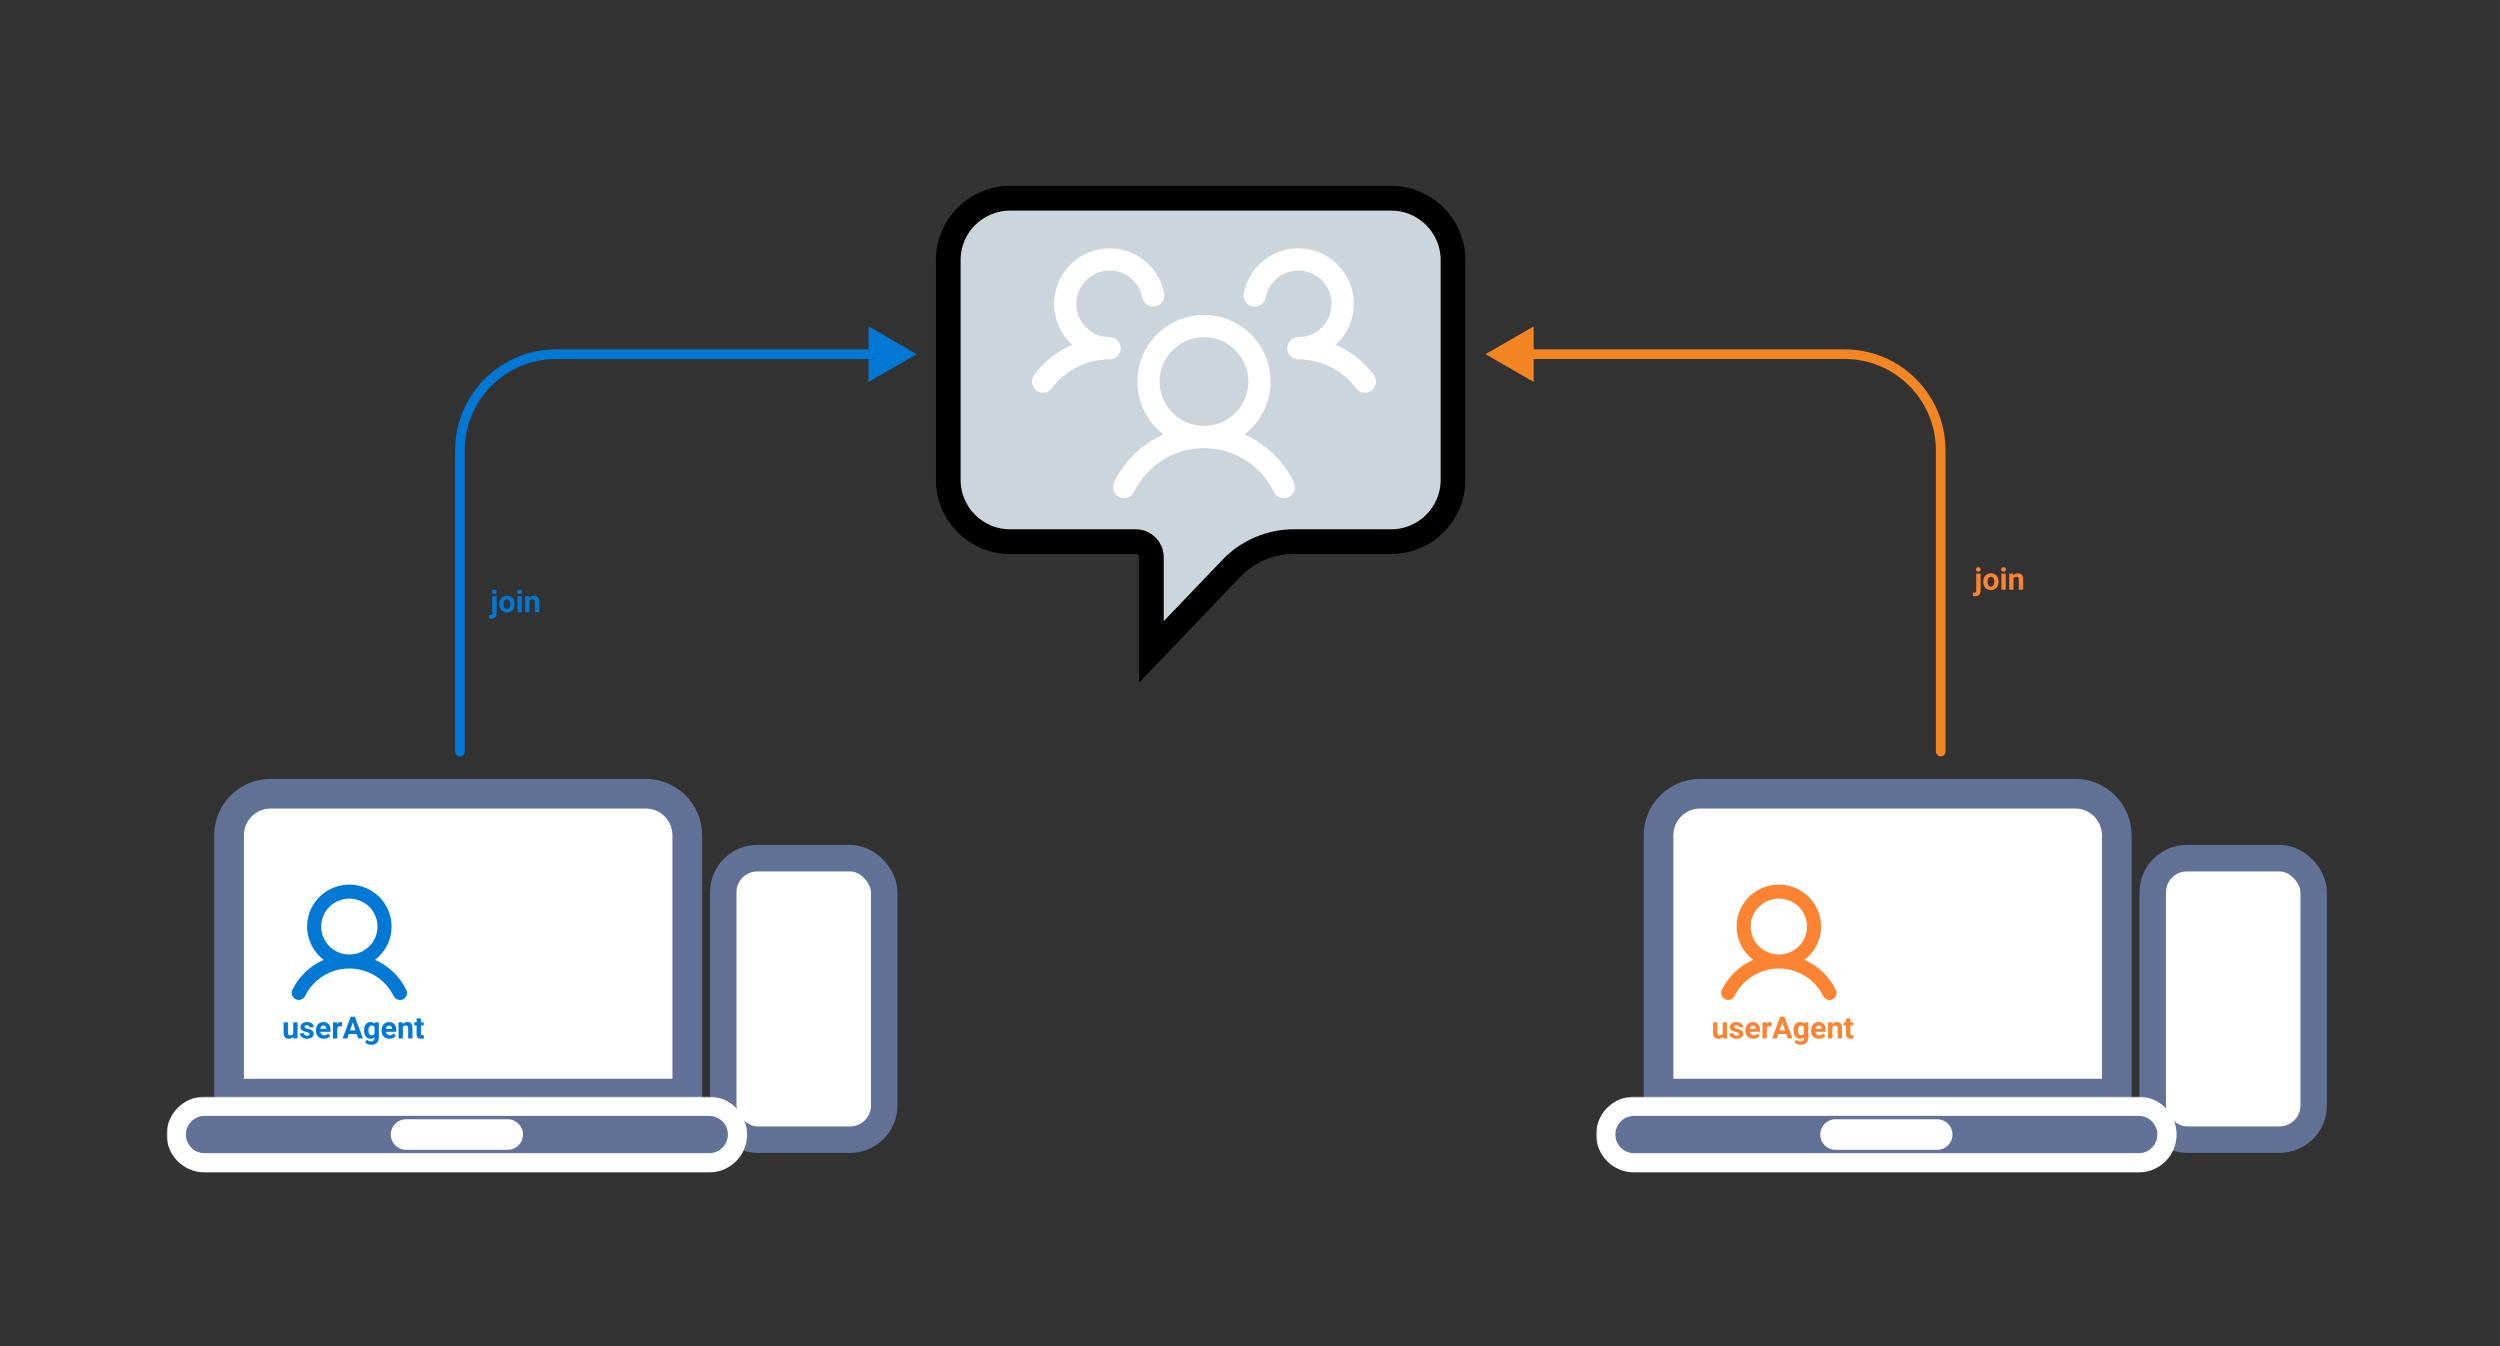 <svg width="780" height="420" viewBox="0 0 780 420" fill="none" xmlns="http://www.w3.org/2000/svg">
<rect x="0" y="0" width="780" height="420" fill="#333333" stroke="none"/>
<path d="M295.856 81.136C295.856 70.488 304.488 61.856 315.136 61.856H434.059C444.707 61.856 453.339 70.488 453.339 81.136V149.712C453.339 160.36 444.707 168.992 434.059 168.992H403.699C396.337 168.992 389.295 171.999 384.203 177.317L359.231 203.397V173.848C359.231 171.167 357.056 168.992 354.374 168.992H315.136C304.488 168.992 295.856 160.36 295.856 149.712V81.136Z" fill="#CDD5DC" stroke="black" stroke-width="7.712"/>
<path d="M427.926 121.817C427.192 122.369 426.268 122.606 425.359 122.477C424.45 122.347 423.629 121.862 423.078 121.128C420.99 118.323 418.274 116.047 415.146 114.483C412.018 112.919 408.567 112.112 405.071 112.125C404.152 112.125 403.272 111.76 402.622 111.111C401.973 110.462 401.608 109.581 401.608 108.663C401.608 107.744 401.973 106.864 402.622 106.214C403.272 105.565 404.152 105.2 405.071 105.2C407.041 105.2 408.971 104.638 410.635 103.582C412.299 102.526 413.628 101.018 414.467 99.235C415.306 97.452 415.62 95.467 415.374 93.512C415.127 91.556 414.329 89.712 413.073 88.193C411.817 86.674 410.155 85.544 408.281 84.934C406.407 84.325 404.398 84.261 402.489 84.75C400.58 85.239 398.85 86.261 397.5 87.697C396.15 89.133 395.236 90.923 394.866 92.859C394.694 93.761 394.171 94.558 393.412 95.075C392.653 95.592 391.72 95.786 390.818 95.614C389.915 95.443 389.118 94.92 388.602 94.161C388.085 93.402 387.891 92.469 388.062 91.566C388.574 88.872 389.72 86.338 391.403 84.173C393.087 82.007 395.261 80.273 397.746 79.113C400.232 77.953 402.957 77.4 405.698 77.499C408.439 77.599 411.117 78.348 413.512 79.685C415.906 81.023 417.949 82.91 419.471 85.191C420.994 87.473 421.952 90.083 422.268 92.808C422.583 95.532 422.247 98.293 421.287 100.862C420.327 103.431 418.77 105.735 416.744 107.585C421.453 109.622 425.546 112.857 428.615 116.969C428.888 117.332 429.087 117.746 429.2 118.186C429.313 118.627 429.339 119.085 429.275 119.535C429.211 119.986 429.059 120.419 428.827 120.81C428.596 121.202 428.29 121.544 427.926 121.817H427.926ZM403.666 150.426C403.87 150.836 403.991 151.281 404.022 151.737C404.052 152.193 403.992 152.651 403.845 153.084C403.698 153.517 403.467 153.916 403.164 154.259C402.862 154.602 402.495 154.882 402.084 155.082C401.673 155.282 401.226 155.399 400.77 155.426C400.314 155.453 399.857 155.389 399.425 155.238C398.993 155.088 398.596 154.853 398.256 154.548C397.915 154.243 397.639 153.873 397.442 153.46C395.452 149.372 392.352 145.926 388.497 143.515C384.642 141.103 380.186 139.825 375.639 139.825C371.092 139.825 366.636 141.103 362.781 143.515C358.926 145.926 355.826 149.372 353.836 153.46C353.434 154.286 352.72 154.918 351.852 155.217C350.984 155.516 350.032 155.458 349.207 155.056C348.381 154.654 347.749 153.94 347.45 153.072C347.151 152.203 347.209 151.252 347.611 150.426C350.815 143.791 356.276 138.512 363.017 135.536C359.567 132.897 357.031 129.243 355.765 125.088C354.5 120.933 354.568 116.486 355.961 112.372C357.354 108.258 360.002 104.684 363.531 102.152C367.061 99.621 371.295 98.26 375.639 98.26C379.982 98.26 384.217 99.621 387.747 102.152C391.276 104.684 393.924 108.258 395.317 112.372C396.71 116.486 396.778 120.933 395.513 125.088C394.247 129.243 391.711 132.897 388.261 135.536C395.002 138.512 400.463 143.791 403.667 150.426H403.666ZM375.639 132.9C378.378 132.9 381.056 132.088 383.334 130.566C385.611 129.044 387.387 126.881 388.435 124.35C389.483 121.82 389.757 119.035 389.223 116.348C388.689 113.661 387.369 111.194 385.432 109.257C383.495 107.32 381.028 106.001 378.341 105.466C375.654 104.932 372.869 105.206 370.339 106.254C367.808 107.303 365.645 109.078 364.123 111.355C362.601 113.633 361.789 116.311 361.789 119.05C361.793 122.722 363.253 126.242 365.85 128.839C368.446 131.435 371.967 132.896 375.639 132.9ZM349.67 108.663C349.67 107.744 349.305 106.864 348.656 106.214C348.006 105.565 347.126 105.2 346.207 105.2C344.237 105.2 342.307 104.638 340.643 103.582C338.979 102.526 337.65 101.018 336.811 99.235C335.972 97.452 335.657 95.467 335.904 93.512C336.151 91.557 336.949 89.712 338.205 88.193C339.461 86.674 341.122 85.544 342.996 84.935C344.871 84.325 346.879 84.261 348.788 84.75C350.697 85.239 352.428 86.261 353.778 87.697C355.128 89.133 356.042 90.923 356.412 92.858C356.593 93.752 357.118 94.538 357.874 95.046C358.631 95.555 359.557 95.745 360.452 95.575C361.348 95.405 362.14 94.888 362.657 94.138C363.174 93.388 363.375 92.464 363.215 91.566C362.703 88.872 361.558 86.338 359.874 84.172C358.191 82.007 356.017 80.273 353.531 79.112C351.046 77.952 348.32 77.399 345.579 77.498C342.838 77.598 340.16 78.347 337.765 79.684C335.371 81.022 333.328 82.909 331.806 85.191C330.283 87.472 329.325 90.083 329.009 92.808C328.694 95.532 329.03 98.293 329.991 100.862C330.951 103.431 332.509 105.736 334.534 107.585C329.825 109.622 325.732 112.857 322.663 116.97C322.39 117.333 322.191 117.747 322.078 118.187C321.965 118.628 321.939 119.086 322.003 119.536C322.132 120.446 322.617 121.266 323.352 121.818C324.086 122.369 325.009 122.607 325.918 122.477C326.828 122.348 327.648 121.863 328.2 121.129C330.287 118.323 333.004 116.047 336.132 114.483C339.259 112.919 342.71 112.112 346.207 112.125C347.126 112.125 348.006 111.76 348.656 111.111C349.305 110.462 349.67 109.581 349.67 108.663Z" fill="white"/>
<rect x="225.655" y="267.757" width="50.215" height="87.806" rx="10.63" fill="white" stroke="#617296" stroke-width="8.26"/>
<path d="M84.464 247.63H201.429C208.613 247.63 214.432 253.45 214.432 260.626V341.186H71.461V260.626C71.461 253.45 77.281 247.63 84.464 247.63Z" fill="white" stroke="#617296" stroke-width="9.26"/>
<path d="M126.77 308.848C126.899 309.106 126.976 309.386 126.995 309.674C127.014 309.961 126.976 310.249 126.883 310.521C126.79 310.794 126.643 311.045 126.451 311.261C126.26 311.477 126.027 311.653 125.766 311.78C125.506 311.906 125.223 311.979 124.933 311.996C124.644 312.013 124.354 311.973 124.08 311.878C123.806 311.783 123.554 311.635 123.339 311.443C123.123 311.251 122.947 311.018 122.822 310.759C121.56 308.184 119.595 306.014 117.15 304.496C114.705 302.978 111.88 302.173 108.996 302.173C106.112 302.173 103.287 302.978 100.842 304.496C98.397 306.014 96.432 308.184 95.17 310.759C94.915 311.278 94.462 311.676 93.911 311.865C93.361 312.053 92.757 312.017 92.234 311.763C91.71 311.51 91.31 311.06 91.12 310.514C90.93 309.967 90.967 309.368 91.222 308.848C93.254 304.67 96.717 301.346 100.992 299.472C98.804 297.81 97.196 295.51 96.393 292.893C95.59 290.277 95.634 287.477 96.517 284.886C97.401 282.296 99.08 280.045 101.318 278.451C103.556 276.857 106.242 276 108.996 276C111.751 276 114.436 276.857 116.674 278.451C118.913 280.045 120.591 282.296 121.475 284.886C122.358 287.477 122.402 290.277 121.599 292.893C120.796 295.51 119.188 297.81 117 299.472C121.275 301.346 124.738 304.67 126.77 308.848ZM108.996 297.812C110.733 297.812 112.431 297.301 113.876 296.342C115.32 295.384 116.446 294.022 117.111 292.429C117.775 290.835 117.949 289.082 117.61 287.39C117.272 285.698 116.435 284.144 115.207 282.925C113.978 281.705 112.413 280.874 110.71 280.538C109.006 280.201 107.24 280.374 105.635 281.034C104.03 281.694 102.658 282.812 101.693 284.246C100.728 285.68 100.213 287.366 100.213 289.091C100.216 291.403 101.142 293.62 102.788 295.255C104.435 296.89 106.667 297.81 108.996 297.812Z" fill="#0078D4"/>
<mask id="path-6-outside-1_863_6447" maskUnits="userSpaceOnUse" x="52" y="342.16" width="182" height="24" fill="black">
<rect fill="white" x="52" y="342.16" width="182" height="24"/>
<path fill-rule="evenodd" clip-rule="evenodd" d="M63.814 345.16C58.946 345.16 55 349.106 55 353.974C55 358.841 58.946 362.787 63.814 362.787H221.283C226.151 362.787 230.097 358.841 230.097 353.974C230.097 349.106 226.151 345.16 221.283 345.16H63.814ZM126.684 355.736C125.71 355.736 124.921 354.947 124.921 353.974C124.921 353 125.71 352.211 126.684 352.211H158.413C159.386 352.211 160.175 353 160.175 353.974C160.175 354.947 159.386 355.736 158.413 355.736H126.684Z"/>
</mask>
<path fill-rule="evenodd" clip-rule="evenodd" d="M63.814 345.16C58.946 345.16 55 349.106 55 353.974C55 358.841 58.946 362.787 63.814 362.787H221.283C226.151 362.787 230.097 358.841 230.097 353.974C230.097 349.106 226.151 345.16 221.283 345.16H63.814ZM126.684 355.736C125.71 355.736 124.921 354.947 124.921 353.974C124.921 353 125.71 352.211 126.684 352.211H158.413C159.386 352.211 160.175 353 160.175 353.974C160.175 354.947 159.386 355.736 158.413 355.736H126.684Z" fill="#617296"/>
<path d="M58 353.974C58 350.763 60.603 348.16 63.814 348.16V342.16C57.289 342.16 52 347.449 52 353.974H58ZM63.814 359.787C60.603 359.787 58 357.185 58 353.974H52C52 360.498 57.289 365.787 63.814 365.787V359.787ZM221.283 359.787H63.814V365.787H221.283V359.787ZM227.097 353.974C227.097 357.184 224.494 359.787 221.283 359.787V365.787C227.807 365.787 233.097 360.498 233.097 353.974H227.097ZM221.283 348.16C224.494 348.16 227.097 350.763 227.097 353.974H233.097C233.097 347.449 227.808 342.16 221.283 342.16V348.16ZM63.814 348.16H221.283V342.16H63.814V348.16ZM121.921 353.974C121.921 356.604 124.053 358.736 126.684 358.736V352.736C127.367 352.736 127.921 353.29 127.921 353.974H121.921ZM126.684 349.211C124.053 349.211 121.921 351.343 121.921 353.974H127.921C127.921 354.657 127.367 355.211 126.684 355.211V349.211ZM158.413 349.211H126.684V355.211H158.413V349.211ZM163.175 353.974C163.175 351.343 161.043 349.211 158.413 349.211V355.211C157.729 355.211 157.175 354.657 157.175 353.974H163.175ZM158.413 358.736C161.043 358.736 163.175 356.604 163.175 353.974H157.175C157.175 353.29 157.729 352.736 158.413 352.736V358.736ZM126.684 358.736H158.413V352.736H126.684V358.736Z" fill="white" mask="url(#path-6-outside-1_863_6447)"/>
<path d="M91.53 323.488C91.198 323.891 90.739 324.093 90.153 324.093C89.614 324.093 89.201 323.938 88.916 323.628C88.634 323.318 88.49 322.864 88.484 322.265V318.968H89.828V322.219C89.828 322.743 90.066 323.005 90.544 323.005C91 323.005 91.313 322.847 91.483 322.53V318.968H92.832V324H91.567L91.53 323.488ZM96.571 322.609C96.571 322.445 96.489 322.316 96.325 322.223C96.163 322.127 95.903 322.042 95.543 321.968C94.347 321.717 93.748 321.208 93.748 320.442C93.748 319.996 93.933 319.624 94.302 319.326C94.674 319.025 95.159 318.875 95.757 318.875C96.396 318.875 96.906 319.025 97.287 319.326C97.672 319.627 97.864 320.018 97.864 320.498H96.52C96.52 320.306 96.458 320.148 96.334 320.024C96.21 319.897 96.016 319.833 95.752 319.833C95.526 319.833 95.351 319.884 95.227 319.987C95.103 320.089 95.041 320.219 95.041 320.377C95.041 320.526 95.111 320.647 95.25 320.74C95.393 320.83 95.632 320.909 95.966 320.977C96.301 321.042 96.583 321.117 96.813 321.2C97.523 321.461 97.878 321.912 97.878 322.554C97.878 323.013 97.681 323.385 97.287 323.67C96.893 323.952 96.385 324.093 95.762 324.093C95.34 324.093 94.965 324.019 94.636 323.87C94.311 323.718 94.055 323.512 93.869 323.251C93.683 322.988 93.59 322.704 93.59 322.4H94.864C94.877 322.639 94.965 322.822 95.129 322.949C95.294 323.076 95.514 323.14 95.79 323.14C96.047 323.14 96.241 323.092 96.371 322.995C96.504 322.896 96.571 322.768 96.571 322.609ZM101.063 324.093C100.326 324.093 99.724 323.867 99.259 323.414C98.797 322.961 98.566 322.358 98.566 321.605V321.475C98.566 320.969 98.664 320.518 98.859 320.121C99.054 319.721 99.33 319.415 99.687 319.201C100.046 318.984 100.456 318.875 100.915 318.875C101.603 318.875 102.144 319.092 102.538 319.526C102.934 319.96 103.133 320.576 103.133 321.372V321.921H99.929C99.972 322.25 100.102 322.513 100.319 322.712C100.539 322.91 100.817 323.009 101.152 323.009C101.67 323.009 102.074 322.822 102.366 322.447L103.026 323.186C102.824 323.471 102.552 323.695 102.207 323.856C101.863 324.014 101.482 324.093 101.063 324.093ZM100.91 319.963C100.643 319.963 100.426 320.053 100.259 320.233C100.095 320.413 99.989 320.67 99.943 321.005H101.812V320.898C101.806 320.6 101.725 320.371 101.57 320.21C101.415 320.045 101.195 319.963 100.91 319.963ZM106.728 320.228C106.545 320.204 106.384 320.191 106.244 320.191C105.736 320.191 105.402 320.363 105.244 320.707V324H103.9V318.968H105.17L105.207 319.568C105.477 319.106 105.85 318.875 106.328 318.875C106.477 318.875 106.616 318.895 106.746 318.936L106.728 320.228ZM111.29 322.605H108.844L108.379 324H106.895L109.416 317.229H110.709L113.243 324H111.76L111.29 322.605ZM109.22 321.475H110.913L110.062 318.94L109.22 321.475ZM113.592 321.447C113.592 320.675 113.775 320.053 114.141 319.582C114.51 319.111 115.006 318.875 115.629 318.875C116.181 318.875 116.61 319.064 116.917 319.442L116.973 318.968H118.191V323.833C118.191 324.273 118.091 324.656 117.889 324.981C117.691 325.307 117.41 325.555 117.047 325.725C116.685 325.896 116.26 325.981 115.773 325.981C115.404 325.981 115.045 325.907 114.694 325.758C114.344 325.612 114.079 325.423 113.899 325.191L114.494 324.372C114.829 324.747 115.235 324.935 115.713 324.935C116.069 324.935 116.347 324.839 116.545 324.646C116.744 324.457 116.843 324.188 116.843 323.837V323.567C116.533 323.918 116.125 324.093 115.62 324.093C115.015 324.093 114.525 323.857 114.15 323.386C113.778 322.912 113.592 322.284 113.592 321.503V321.447ZM114.936 321.545C114.936 322 115.027 322.358 115.21 322.619C115.393 322.876 115.644 323.005 115.964 323.005C116.373 323.005 116.666 322.851 116.843 322.544V320.428C116.663 320.121 116.373 319.968 115.973 319.968C115.651 319.968 115.396 320.1 115.21 320.363C115.027 320.627 114.936 321.021 114.936 321.545ZM121.544 324.093C120.807 324.093 120.205 323.867 119.74 323.414C119.278 322.961 119.047 322.358 119.047 321.605V321.475C119.047 320.969 119.145 320.518 119.34 320.121C119.535 319.721 119.811 319.415 120.168 319.201C120.528 318.984 120.937 318.875 121.396 318.875C122.084 318.875 122.625 319.092 123.019 319.526C123.416 319.96 123.614 320.576 123.614 321.372V321.921H120.41C120.453 322.25 120.583 322.513 120.8 322.712C121.021 322.91 121.298 323.009 121.633 323.009C122.151 323.009 122.555 322.822 122.847 322.447L123.507 323.186C123.305 323.471 123.033 323.695 122.689 323.856C122.344 324.014 121.963 324.093 121.544 324.093ZM121.391 319.963C121.124 319.963 120.907 320.053 120.74 320.233C120.576 320.413 120.47 320.67 120.424 321.005H122.293V320.898C122.287 320.6 122.206 320.371 122.051 320.21C121.896 320.045 121.676 319.963 121.391 319.963ZM125.618 318.968L125.66 319.549C126.02 319.1 126.502 318.875 127.107 318.875C127.64 318.875 128.037 319.032 128.297 319.345C128.558 319.658 128.691 320.126 128.697 320.749V324H127.353V320.782C127.353 320.497 127.291 320.29 127.167 320.163C127.043 320.033 126.837 319.968 126.548 319.968C126.17 319.968 125.887 320.129 125.697 320.452V324H124.353V318.968H125.618ZM131.329 317.731V318.968H132.19V319.954H131.329V322.465C131.329 322.651 131.365 322.785 131.436 322.865C131.508 322.946 131.644 322.986 131.845 322.986C131.994 322.986 132.126 322.975 132.241 322.954V323.972C131.977 324.053 131.706 324.093 131.427 324.093C130.484 324.093 130.004 323.617 129.985 322.665V319.954H129.25V318.968H129.985V317.731H131.329Z" fill="#0078D4"/>
<path d="M195.77 298.848C195.899 299.106 195.976 299.386 195.995 299.674C196.014 299.961 195.976 300.249 195.883 300.521C195.79 300.794 195.643 301.045 195.451 301.261C195.26 301.477 195.027 301.653 194.766 301.78C194.506 301.906 194.223 301.979 193.933 301.996C193.644 302.013 193.354 301.973 193.08 301.878C192.806 301.783 192.554 301.635 192.339 301.443C192.123 301.251 191.947 301.018 191.822 300.759C190.56 298.184 188.595 296.014 186.15 294.496C183.705 292.978 180.88 292.173 177.996 292.173C175.112 292.173 172.287 292.978 169.842 294.496C167.397 296.014 165.432 298.184 164.17 300.759C163.915 301.278 163.462 301.676 162.911 301.865C162.361 302.053 161.757 302.017 161.234 301.763C160.71 301.51 160.31 301.06 160.12 300.514C159.93 299.967 159.967 299.368 160.222 298.848C162.254 294.67 165.717 291.346 169.992 289.472C167.804 287.81 166.196 285.51 165.393 282.893C164.59 280.277 164.634 277.477 165.517 274.886C166.401 272.296 168.08 270.045 170.318 268.451C172.556 266.857 175.242 266 177.996 266C180.751 266 183.436 266.857 185.674 268.451C187.913 270.045 189.591 272.296 190.475 274.886C191.358 277.477 191.402 280.277 190.599 282.893C189.796 285.51 188.188 287.81 186 289.472C190.275 291.346 193.738 294.67 195.77 298.848ZM177.996 287.812C179.733 287.812 181.431 287.301 182.876 286.342C184.32 285.384 185.446 284.022 186.111 282.429C186.775 280.835 186.949 279.082 186.61 277.39C186.272 275.698 185.435 274.144 184.207 272.925C182.978 271.705 181.413 270.874 179.71 270.538C178.006 270.201 176.24 270.374 174.635 271.034C173.03 271.694 171.658 272.812 170.693 274.246C169.728 275.68 169.213 277.366 169.213 279.091C169.216 281.403 170.142 283.62 171.788 285.255C173.435 286.89 175.667 287.81 177.996 287.812Z" fill="white"/>
<rect x="671.655" y="267.757" width="50.215" height="87.806" rx="10.63" fill="white" stroke="#617296" stroke-width="8.26"/>
<path d="M530.464 247.63H647.429C654.613 247.63 660.432 253.45 660.432 260.626V341.186H517.461V260.626C517.461 253.45 523.281 247.63 530.464 247.63Z" fill="white" stroke="#617296" stroke-width="9.26"/>
<path d="M572.77 308.848C572.899 309.106 572.976 309.386 572.995 309.674C573.014 309.961 572.976 310.249 572.883 310.521C572.79 310.794 572.643 311.045 572.451 311.261C572.26 311.477 572.027 311.653 571.766 311.78C571.506 311.906 571.223 311.979 570.933 311.996C570.644 312.013 570.354 311.973 570.08 311.878C569.806 311.783 569.554 311.635 569.339 311.443C569.123 311.251 568.947 311.018 568.822 310.759C567.56 308.184 565.595 306.014 563.15 304.496C560.705 302.978 557.88 302.173 554.996 302.173C552.112 302.173 549.287 302.978 546.842 304.496C544.397 306.014 542.432 308.184 541.17 310.759C540.915 311.278 540.462 311.676 539.911 311.865C539.361 312.053 538.757 312.017 538.234 311.763C537.71 311.51 537.31 311.06 537.12 310.514C536.93 309.967 536.967 309.368 537.222 308.848C539.254 304.67 542.717 301.346 546.992 299.472C544.804 297.81 543.196 295.51 542.393 292.893C541.59 290.277 541.634 287.477 542.517 284.886C543.401 282.296 545.08 280.045 547.318 278.451C549.556 276.857 552.242 276 554.996 276C557.751 276 560.436 276.857 562.674 278.451C564.913 280.045 566.591 282.296 567.475 284.886C568.358 287.477 568.402 290.277 567.599 292.893C566.796 295.51 565.188 297.81 563 299.472C567.275 301.346 570.738 304.67 572.77 308.848ZM554.996 297.812C556.733 297.812 558.431 297.301 559.876 296.342C561.32 295.384 562.446 294.022 563.111 292.429C563.775 290.835 563.949 289.082 563.61 287.39C563.272 285.698 562.435 284.144 561.207 282.925C559.978 281.705 558.413 280.874 556.71 280.538C555.006 280.201 553.24 280.374 551.635 281.034C550.03 281.694 548.658 282.812 547.693 284.246C546.728 285.68 546.213 287.366 546.213 289.091C546.216 291.403 547.142 293.62 548.788 295.255C550.435 296.89 552.667 297.81 554.996 297.812Z" fill="#FB8332"/>
<mask id="path-13-outside-2_863_6447" maskUnits="userSpaceOnUse" x="498" y="342.16" width="182" height="24" fill="black">
<rect fill="white" x="498" y="342.16" width="182" height="24"/>
<path fill-rule="evenodd" clip-rule="evenodd" d="M509.814 345.16C504.946 345.16 501 349.106 501 353.974C501 358.841 504.946 362.787 509.814 362.787H667.283C672.151 362.787 676.097 358.841 676.097 353.974C676.097 349.106 672.151 345.16 667.283 345.16H509.814ZM572.684 355.736C571.71 355.736 570.921 354.947 570.921 353.974C570.921 353 571.71 352.211 572.684 352.211H604.413C605.386 352.211 606.175 353 606.175 353.974C606.175 354.947 605.386 355.736 604.413 355.736H572.684Z"/>
</mask>
<path fill-rule="evenodd" clip-rule="evenodd" d="M509.814 345.16C504.946 345.16 501 349.106 501 353.974C501 358.841 504.946 362.787 509.814 362.787H667.283C672.151 362.787 676.097 358.841 676.097 353.974C676.097 349.106 672.151 345.16 667.283 345.16H509.814ZM572.684 355.736C571.71 355.736 570.921 354.947 570.921 353.974C570.921 353 571.71 352.211 572.684 352.211H604.413C605.386 352.211 606.175 353 606.175 353.974C606.175 354.947 605.386 355.736 604.413 355.736H572.684Z" fill="#617296"/>
<path d="M504 353.974C504 350.763 506.603 348.16 509.814 348.16V342.16C503.289 342.16 498 347.449 498 353.974H504ZM509.814 359.787C506.603 359.787 504 357.185 504 353.974H498C498 360.498 503.289 365.787 509.814 365.787V359.787ZM667.283 359.787H509.814V365.787H667.283V359.787ZM673.097 353.974C673.097 357.184 670.494 359.787 667.283 359.787V365.787C673.807 365.787 679.097 360.498 679.097 353.974H673.097ZM667.283 348.16C670.494 348.16 673.097 350.763 673.097 353.974H679.097C679.097 347.449 673.808 342.16 667.283 342.16V348.16ZM509.814 348.16H667.283V342.16H509.814V348.16ZM567.921 353.974C567.921 356.604 570.053 358.736 572.684 358.736V352.736C573.367 352.736 573.921 353.29 573.921 353.974H567.921ZM572.684 349.211C570.053 349.211 567.921 351.343 567.921 353.974H573.921C573.921 354.657 573.367 355.211 572.684 355.211V349.211ZM604.413 349.211H572.684V355.211H604.413V349.211ZM609.175 353.974C609.175 351.343 607.043 349.211 604.413 349.211V355.211C603.729 355.211 603.175 354.657 603.175 353.974H609.175ZM604.413 358.736C607.043 358.736 609.175 356.604 609.175 353.974H603.175C603.175 353.29 603.729 352.736 604.413 352.736V358.736ZM572.684 358.736H604.413V352.736H572.684V358.736Z" fill="white" mask="url(#path-13-outside-2_863_6447)"/>
<path d="M537.53 323.488C537.198 323.891 536.739 324.093 536.153 324.093C535.614 324.093 535.201 323.938 534.916 323.628C534.634 323.318 534.49 322.864 534.484 322.265V318.968H535.828V322.219C535.828 322.743 536.066 323.005 536.544 323.005C537 323.005 537.313 322.847 537.483 322.53V318.968H538.832V324H537.567L537.53 323.488ZM542.571 322.609C542.571 322.445 542.489 322.316 542.324 322.223C542.163 322.127 541.903 322.042 541.543 321.968C540.346 321.717 539.748 321.208 539.748 320.442C539.748 319.996 539.933 319.624 540.302 319.326C540.674 319.025 541.159 318.875 541.757 318.875C542.396 318.875 542.906 319.025 543.287 319.326C543.672 319.627 543.864 320.018 543.864 320.498H542.52C542.52 320.306 542.458 320.148 542.334 320.024C542.21 319.897 542.016 319.833 541.752 319.833C541.526 319.833 541.351 319.884 541.227 319.987C541.103 320.089 541.041 320.219 541.041 320.377C541.041 320.526 541.111 320.647 541.25 320.74C541.393 320.83 541.632 320.909 541.966 320.977C542.301 321.042 542.583 321.117 542.813 321.2C543.523 321.461 543.878 321.912 543.878 322.554C543.878 323.013 543.681 323.385 543.287 323.67C542.893 323.952 542.385 324.093 541.762 324.093C541.34 324.093 540.965 324.019 540.636 323.87C540.311 323.718 540.055 323.512 539.869 323.251C539.683 322.988 539.59 322.704 539.59 322.4H540.864C540.877 322.639 540.965 322.822 541.129 322.949C541.294 323.076 541.514 323.14 541.79 323.14C542.047 323.14 542.241 323.092 542.371 322.995C542.504 322.896 542.571 322.768 542.571 322.609ZM547.063 324.093C546.326 324.093 545.724 323.867 545.259 323.414C544.797 322.961 544.566 322.358 544.566 321.605V321.475C544.566 320.969 544.664 320.518 544.859 320.121C545.054 319.721 545.33 319.415 545.687 319.201C546.046 318.984 546.456 318.875 546.915 318.875C547.603 318.875 548.144 319.092 548.538 319.526C548.934 319.96 549.133 320.576 549.133 321.372V321.921H545.929C545.972 322.25 546.102 322.513 546.319 322.712C546.539 322.91 546.817 323.009 547.152 323.009C547.67 323.009 548.074 322.822 548.366 322.447L549.026 323.186C548.824 323.471 548.552 323.695 548.207 323.856C547.863 324.014 547.482 324.093 547.063 324.093ZM546.91 319.963C546.643 319.963 546.426 320.053 546.259 320.233C546.095 320.413 545.989 320.67 545.943 321.005H547.812V320.898C547.806 320.6 547.725 320.371 547.57 320.21C547.415 320.045 547.195 319.963 546.91 319.963ZM552.728 320.228C552.545 320.204 552.384 320.191 552.244 320.191C551.736 320.191 551.402 320.363 551.244 320.707V324H549.9V318.968H551.17L551.207 319.568C551.477 319.106 551.85 318.875 552.328 318.875C552.477 318.875 552.616 318.895 552.746 318.936L552.728 320.228ZM557.29 322.605H554.844L554.379 324H552.895L555.416 317.229H556.709L559.243 324H557.76L557.29 322.605ZM555.22 321.475H556.913L556.062 318.94L555.22 321.475ZM559.592 321.447C559.592 320.675 559.775 320.053 560.141 319.582C560.51 319.111 561.006 318.875 561.629 318.875C562.181 318.875 562.61 319.064 562.917 319.442L562.973 318.968H564.191V323.833C564.191 324.273 564.091 324.656 563.889 324.981C563.691 325.307 563.41 325.555 563.047 325.725C562.685 325.896 562.26 325.981 561.773 325.981C561.404 325.981 561.045 325.907 560.694 325.758C560.344 325.612 560.079 325.423 559.899 325.191L560.494 324.372C560.829 324.747 561.235 324.935 561.713 324.935C562.069 324.935 562.347 324.839 562.545 324.646C562.744 324.457 562.843 324.188 562.843 323.837V323.567C562.533 323.918 562.125 324.093 561.62 324.093C561.015 324.093 560.525 323.857 560.15 323.386C559.778 322.912 559.592 322.284 559.592 321.503V321.447ZM560.936 321.545C560.936 322 561.027 322.358 561.21 322.619C561.393 322.876 561.644 323.005 561.964 323.005C562.373 323.005 562.666 322.851 562.843 322.544V320.428C562.663 320.121 562.373 319.968 561.973 319.968C561.651 319.968 561.396 320.1 561.21 320.363C561.027 320.627 560.936 321.021 560.936 321.545ZM567.544 324.093C566.807 324.093 566.205 323.867 565.74 323.414C565.278 322.961 565.047 322.358 565.047 321.605V321.475C565.047 320.969 565.145 320.518 565.34 320.121C565.535 319.721 565.811 319.415 566.168 319.201C566.528 318.984 566.937 318.875 567.396 318.875C568.084 318.875 568.625 319.092 569.019 319.526C569.416 319.96 569.614 320.576 569.614 321.372V321.921H566.41C566.453 322.25 566.583 322.513 566.8 322.712C567.021 322.91 567.298 323.009 567.633 323.009C568.151 323.009 568.555 322.822 568.847 322.447L569.507 323.186C569.305 323.471 569.033 323.695 568.689 323.856C568.344 324.014 567.963 324.093 567.544 324.093ZM567.391 319.963C567.124 319.963 566.907 320.053 566.74 320.233C566.576 320.413 566.47 320.67 566.424 321.005H568.293V320.898C568.287 320.6 568.206 320.371 568.051 320.21C567.896 320.045 567.676 319.963 567.391 319.963ZM571.618 318.968L571.66 319.549C572.02 319.1 572.502 318.875 573.107 318.875C573.64 318.875 574.037 319.032 574.297 319.345C574.558 319.658 574.691 320.126 574.697 320.749V324H573.353V320.782C573.353 320.497 573.291 320.29 573.167 320.163C573.043 320.033 572.837 319.968 572.548 319.968C572.17 319.968 571.887 320.129 571.697 320.452V324H570.353V318.968H571.618ZM577.329 317.731V318.968H578.19V319.954H577.329V322.465C577.329 322.651 577.365 322.785 577.436 322.865C577.508 322.946 577.644 322.986 577.845 322.986C577.994 322.986 578.126 322.975 578.241 322.954V323.972C577.977 324.053 577.706 324.093 577.427 324.093C576.484 324.093 576.004 323.617 575.985 322.665V319.954H575.25V318.968H575.985V317.731H577.329Z" fill="#FB8332"/>
<path d="M641.77 298.848C641.899 299.106 641.976 299.386 641.995 299.674C642.014 299.961 641.976 300.249 641.883 300.521C641.79 300.794 641.643 301.045 641.451 301.261C641.26 301.477 641.027 301.653 640.766 301.78C640.506 301.906 640.223 301.979 639.933 301.996C639.644 302.013 639.354 301.973 639.08 301.878C638.806 301.783 638.554 301.635 638.339 301.443C638.123 301.251 637.947 301.018 637.822 300.759C636.56 298.184 634.595 296.014 632.15 294.496C629.705 292.978 626.88 292.173 623.996 292.173C621.112 292.173 618.287 292.978 615.842 294.496C613.397 296.014 611.432 298.184 610.17 300.759C609.915 301.278 609.462 301.676 608.911 301.865C608.361 302.053 607.757 302.017 607.234 301.763C606.71 301.51 606.31 301.06 606.12 300.514C605.93 299.967 605.967 299.368 606.222 298.848C608.254 294.67 611.717 291.346 615.992 289.472C613.804 287.81 612.196 285.51 611.393 282.893C610.59 280.277 610.634 277.477 611.517 274.886C612.401 272.296 614.08 270.045 616.318 268.451C618.556 266.857 621.242 266 623.996 266C626.751 266 629.436 266.857 631.674 268.451C633.913 270.045 635.591 272.296 636.475 274.886C637.358 277.477 637.402 280.277 636.599 282.893C635.796 285.51 634.188 287.81 632 289.472C636.275 291.346 639.738 294.67 641.77 298.848ZM623.996 287.812C625.733 287.812 627.431 287.301 628.876 286.342C630.32 285.384 631.446 284.022 632.111 282.429C632.775 280.835 632.949 279.082 632.61 277.39C632.272 275.698 631.435 274.144 630.207 272.925C628.978 271.705 627.413 270.874 625.71 270.538C624.006 270.201 622.24 270.374 620.635 271.034C619.03 271.694 617.658 272.812 616.693 274.246C615.728 275.68 615.213 277.366 615.213 279.091C615.216 281.403 616.142 283.62 617.788 285.255C619.435 286.89 621.667 287.81 623.996 287.812Z" fill="white"/>
<path d="M142 234.5C142 235.328 142.672 236 143.5 236C144.328 236 145 235.328 145 234.5H142ZM286 110.5L271 101.84V119.16L286 110.5ZM145 234.5V140.5H142V234.5H145ZM173.5 112H272.5V109H173.5V112ZM145 140.5C145 124.76 157.76 112 173.5 112V109C156.103 109 142 123.103 142 140.5H145Z" fill="#0078D4"/>
<path d="M607 234.5C607 235.328 606.328 236 605.5 236C604.672 236 604 235.328 604 234.5H607ZM463.5 110.5L478.5 101.84V119.16L463.5 110.5ZM604 234.5V140.5H607V234.5H604ZM575.5 112H477V109H575.5V112ZM604 140.5C604 124.76 591.24 112 575.5 112V109C592.897 109 607 123.103 607 140.5H604Z" fill="#F38623"/>
<path d="M154.939 185.968V191.274C154.939 191.829 154.792 192.26 154.497 192.567C154.203 192.877 153.778 193.032 153.223 193.032C152.991 193.032 152.769 193.006 152.558 192.953V191.888C152.719 191.916 152.86 191.93 152.981 191.93C153.388 191.93 153.591 191.715 153.591 191.284V185.968H154.939ZM153.484 184.666C153.484 184.464 153.55 184.299 153.684 184.168C153.82 184.038 154.005 183.973 154.237 183.973C154.47 183.973 154.652 184.038 154.786 184.168C154.922 184.299 154.99 184.464 154.99 184.666C154.99 184.871 154.921 185.038 154.781 185.168C154.645 185.298 154.463 185.364 154.237 185.364C154.011 185.364 153.828 185.298 153.688 185.168C153.552 185.038 153.484 184.871 153.484 184.666ZM155.781 188.438C155.781 187.938 155.877 187.493 156.069 187.103C156.262 186.712 156.538 186.41 156.897 186.196C157.26 185.982 157.68 185.875 158.157 185.875C158.836 185.875 159.39 186.083 159.818 186.498C160.249 186.914 160.489 187.478 160.539 188.191L160.548 188.535C160.548 189.307 160.332 189.927 159.901 190.395C159.47 190.86 158.892 191.093 158.167 191.093C157.441 191.093 156.862 190.86 156.427 190.395C155.997 189.93 155.781 189.298 155.781 188.498V188.438ZM157.125 188.535C157.125 189.013 157.215 189.379 157.395 189.633C157.575 189.884 157.832 190.009 158.167 190.009C158.492 190.009 158.747 189.885 158.929 189.637C159.112 189.386 159.204 188.986 159.204 188.438C159.204 187.969 159.112 187.607 158.929 187.349C158.747 187.092 158.489 186.963 158.157 186.963C157.829 186.963 157.575 187.092 157.395 187.349C157.215 187.604 157.125 187.999 157.125 188.535ZM162.794 191H161.445V185.968H162.794V191ZM161.366 184.666C161.366 184.464 161.433 184.299 161.566 184.168C161.703 184.038 161.887 183.973 162.12 183.973C162.349 183.973 162.532 184.038 162.669 184.168C162.805 184.299 162.873 184.464 162.873 184.666C162.873 184.871 162.803 185.038 162.664 185.168C162.527 185.298 162.346 185.364 162.12 185.364C161.893 185.364 161.71 185.298 161.571 185.168C161.435 185.038 161.366 184.871 161.366 184.666ZM165.143 185.968L165.184 186.549C165.544 186.1 166.026 185.875 166.631 185.875C167.164 185.875 167.561 186.032 167.821 186.345C168.082 186.658 168.215 187.126 168.221 187.749V191H166.877V187.782C166.877 187.497 166.815 187.29 166.691 187.163C166.567 187.033 166.361 186.968 166.073 186.968C165.694 186.968 165.411 187.129 165.222 187.452V191H163.878V185.968H165.143Z" fill="#0078D4"/>
<path d="M617.939 178.968V184.274C617.939 184.829 617.792 185.26 617.497 185.567C617.203 185.877 616.778 186.032 616.223 186.032C615.991 186.032 615.769 186.006 615.558 185.953V184.888C615.719 184.916 615.86 184.93 615.981 184.93C616.388 184.93 616.591 184.715 616.591 184.284V178.968H617.939ZM616.484 177.666C616.484 177.464 616.55 177.299 616.684 177.168C616.82 177.038 617.005 176.973 617.237 176.973C617.47 176.973 617.652 177.038 617.786 177.168C617.922 177.299 617.99 177.464 617.99 177.666C617.99 177.871 617.921 178.038 617.781 178.168C617.645 178.298 617.463 178.364 617.237 178.364C617.011 178.364 616.828 178.298 616.688 178.168C616.552 178.038 616.484 177.871 616.484 177.666ZM618.781 181.438C618.781 180.938 618.877 180.493 619.069 180.103C619.262 179.712 619.538 179.41 619.897 179.196C620.26 178.982 620.68 178.875 621.157 178.875C621.836 178.875 622.39 179.083 622.818 179.498C623.249 179.914 623.489 180.478 623.539 181.191L623.548 181.535C623.548 182.307 623.332 182.927 622.901 183.395C622.47 183.86 621.892 184.093 621.167 184.093C620.441 184.093 619.862 183.86 619.427 183.395C618.997 182.93 618.781 182.298 618.781 181.498V181.438ZM620.125 181.535C620.125 182.013 620.215 182.379 620.395 182.633C620.575 182.884 620.832 183.009 621.167 183.009C621.492 183.009 621.747 182.885 621.929 182.637C622.112 182.386 622.204 181.986 622.204 181.438C622.204 180.969 622.112 180.607 621.929 180.349C621.747 180.092 621.489 179.963 621.157 179.963C620.829 179.963 620.575 180.092 620.395 180.349C620.215 180.604 620.125 180.999 620.125 181.535ZM625.794 184H624.445V178.968H625.794V184ZM624.366 177.666C624.366 177.464 624.433 177.299 624.566 177.168C624.703 177.038 624.887 176.973 625.12 176.973C625.349 176.973 625.532 177.038 625.669 177.168C625.805 177.299 625.873 177.464 625.873 177.666C625.873 177.871 625.803 178.038 625.664 178.168C625.527 178.298 625.346 178.364 625.12 178.364C624.893 178.364 624.71 178.298 624.571 178.168C624.435 178.038 624.366 177.871 624.366 177.666ZM628.143 178.968L628.184 179.549C628.544 179.1 629.026 178.875 629.631 178.875C630.164 178.875 630.561 179.032 630.821 179.345C631.082 179.658 631.215 180.126 631.221 180.749V184H629.877V180.782C629.877 180.497 629.815 180.29 629.691 180.163C629.567 180.033 629.361 179.968 629.073 179.968C628.694 179.968 628.411 180.129 628.222 180.452V184H626.878V178.968H628.143Z" fill="#FB8332"/>
</svg>
